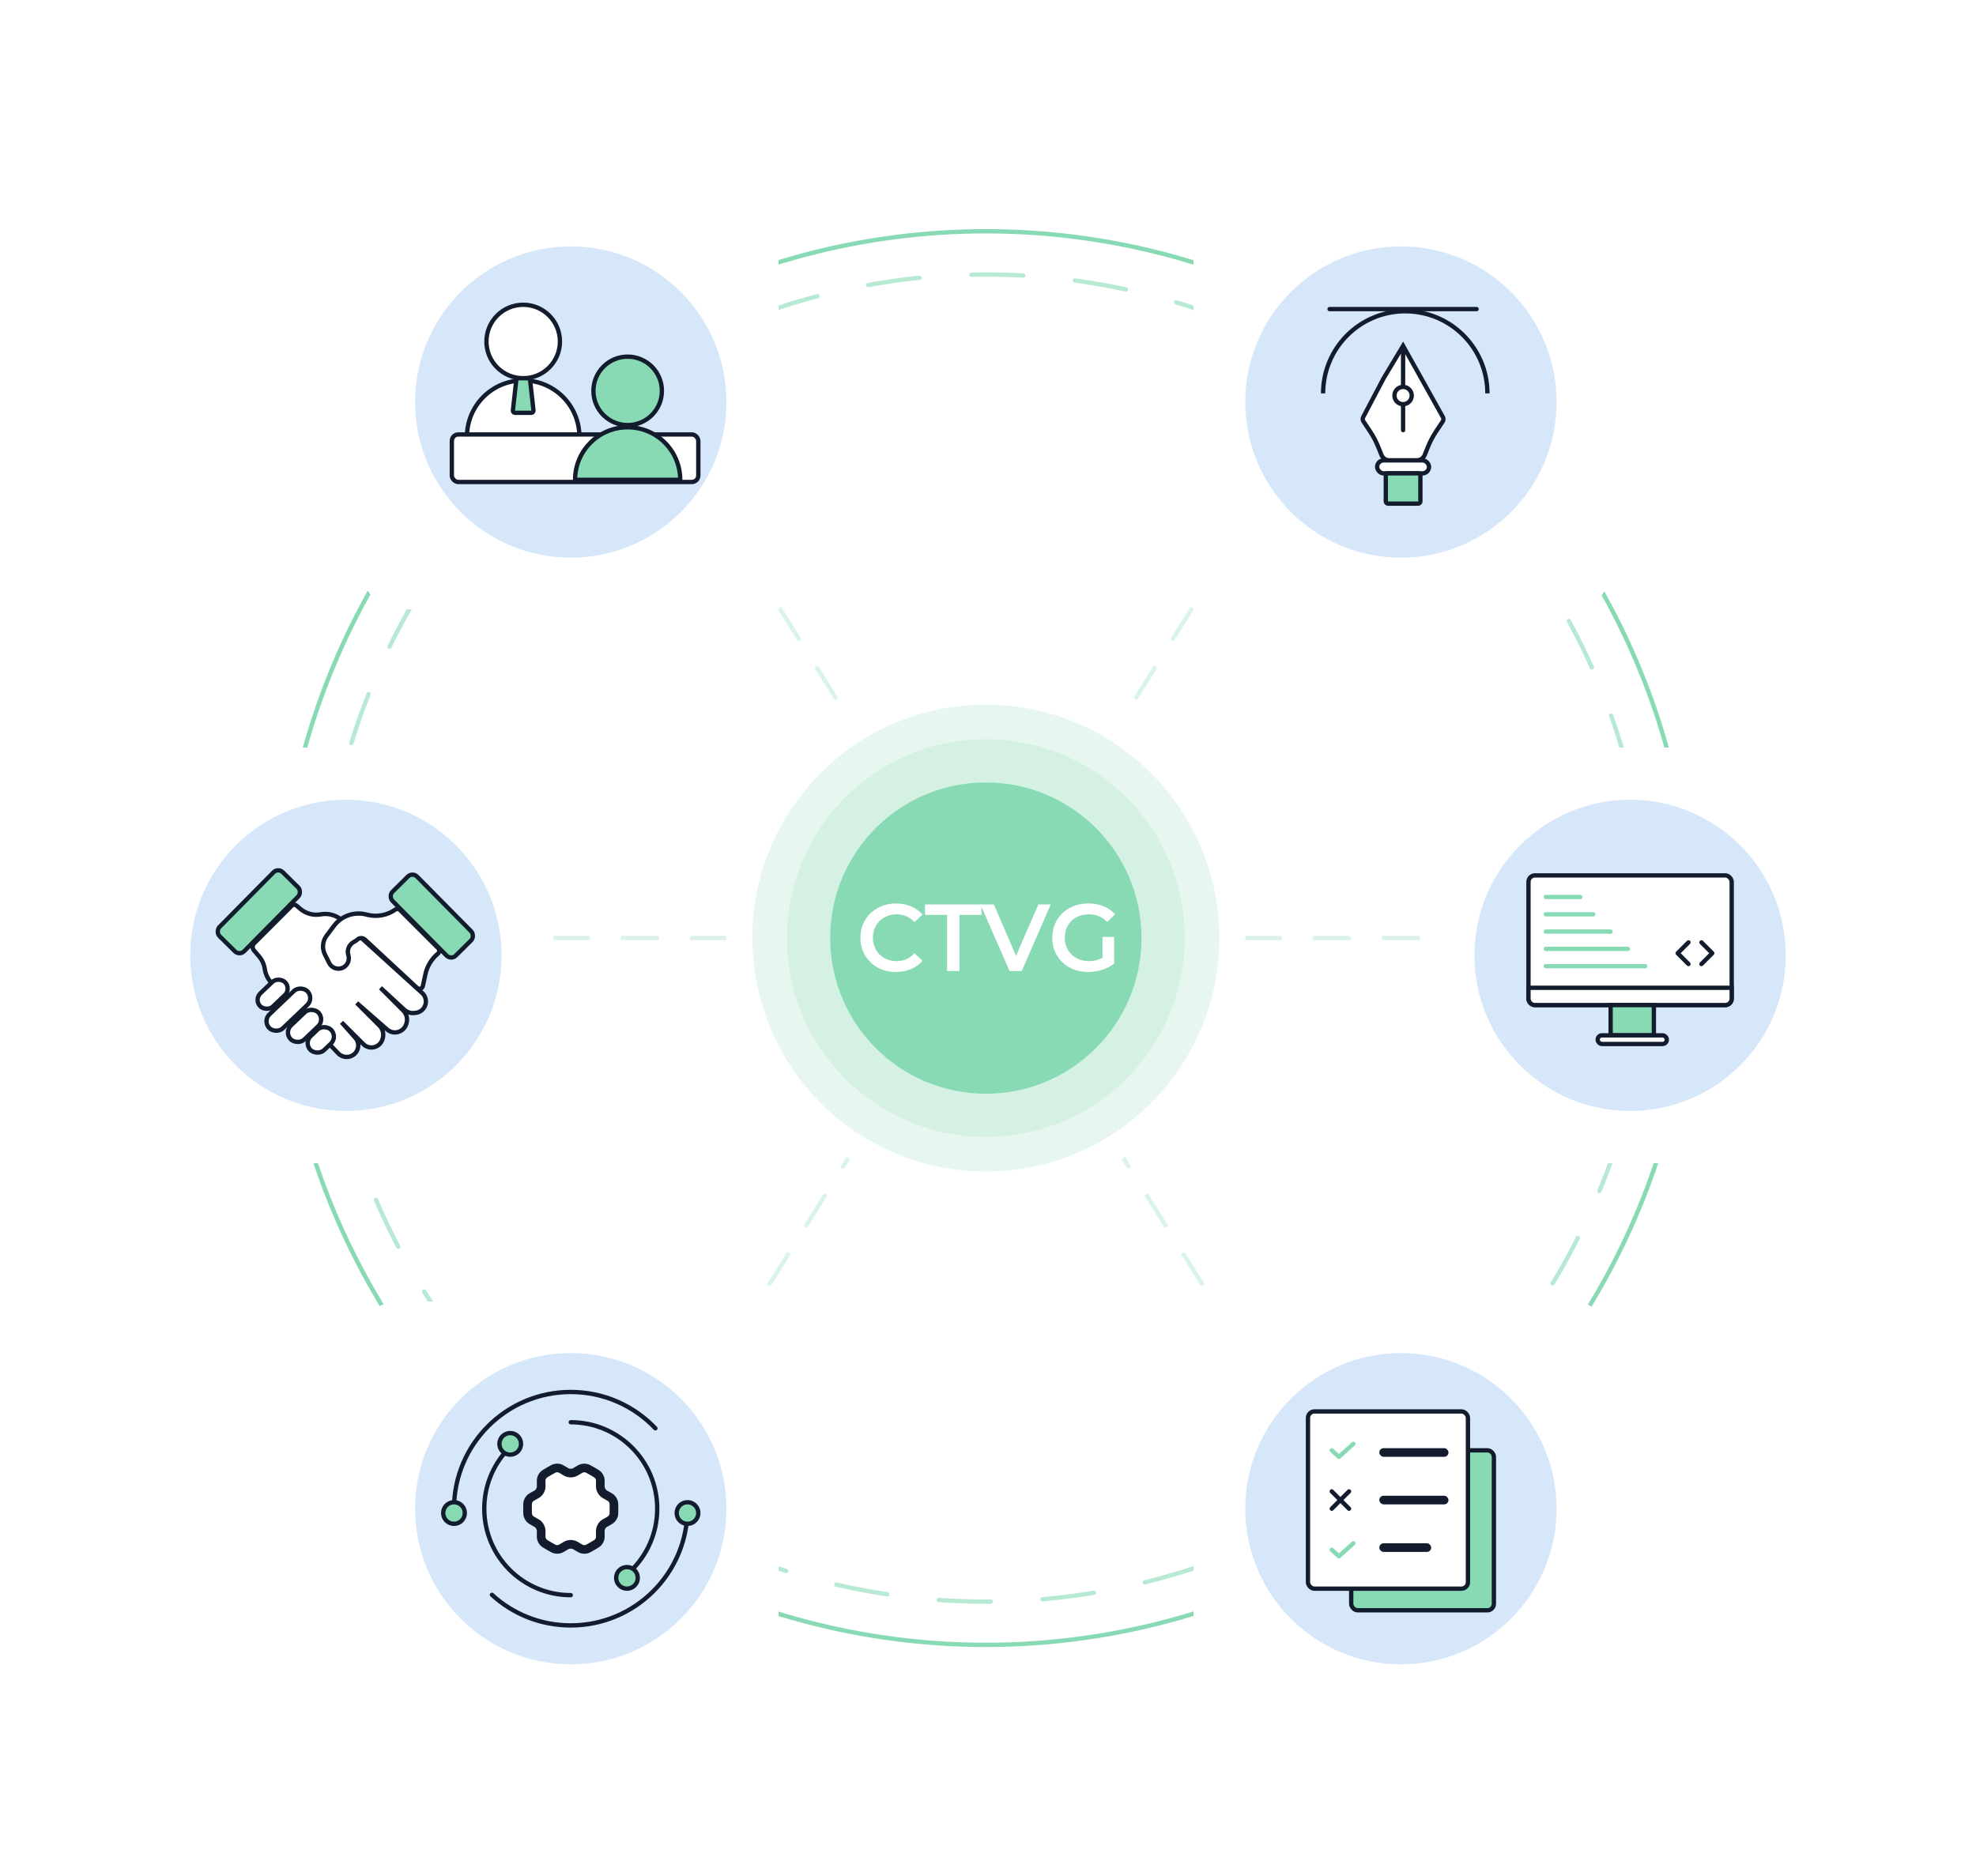 <svg width="457" height="434" viewBox="0 0 457 434" fill="none" xmlns="http://www.w3.org/2000/svg">
<path d="M128 217H329.5" stroke="#88DAB5" stroke-opacity="0.3" stroke-linecap="round" stroke-linejoin="round" stroke-dasharray="8 8"/>
<path d="M178 297L278 137" stroke="#88DAB5" stroke-opacity="0.3" stroke-linecap="round" stroke-linejoin="round" stroke-dasharray="8 8"/>
<path d="M278 297L178 137" stroke="#88DAB5" stroke-opacity="0.3" stroke-linecap="round" stroke-linejoin="round" stroke-dasharray="8 8"/>
<circle cx="228" cy="217" r="153.5" stroke="#88DAB5" stroke-opacity="0.6" stroke-linecap="round" stroke-linejoin="round" stroke-dasharray="12 12"/>
<circle cx="228" cy="217" r="163.5" stroke="#88DAB5" stroke-linecap="round" stroke-linejoin="round"/>
<circle cx="228" cy="217" r="60" fill="white"/>
<circle cx="228" cy="217" r="54" fill="#88DAB5" fill-opacity="0.2"/>
<circle cx="228" cy="217" r="46" fill="#88DAB5" fill-opacity="0.2"/>
<circle cx="228" cy="217" r="36" fill="#88DAB5"/>
<path d="M254.981 216.744H257.687V222.882C256.895 223.513 255.971 223.997 254.915 224.334C253.859 224.671 252.774 224.84 251.659 224.84C250.09 224.84 248.675 224.503 247.413 223.828C246.152 223.139 245.162 222.193 244.443 220.99C243.725 219.787 243.365 218.431 243.365 216.92C243.365 215.409 243.725 214.053 244.443 212.85C245.162 211.647 246.152 210.709 247.413 210.034C248.689 209.345 250.119 209 251.703 209C252.994 209 254.167 209.213 255.223 209.638C256.279 210.063 257.167 210.687 257.885 211.508L256.081 213.268C254.908 212.095 253.493 211.508 251.835 211.508C250.75 211.508 249.782 211.735 248.931 212.19C248.095 212.645 247.435 213.283 246.951 214.104C246.482 214.925 246.247 215.864 246.247 216.92C246.247 217.947 246.482 218.871 246.951 219.692C247.435 220.513 248.095 221.159 248.931 221.628C249.782 222.097 250.743 222.332 251.813 222.332C253.016 222.332 254.072 222.068 254.981 221.54V216.744Z" fill="white"/>
<path d="M243.012 209.22L236.302 224.62H233.486L226.754 209.22H229.856L234.982 221.1L240.152 209.22H243.012Z" fill="white"/>
<path d="M219.036 211.64H213.932V209.22H227V211.64H221.896V224.62H219.036V211.64Z" fill="white"/>
<path d="M207.228 224.84C205.673 224.84 204.265 224.503 203.004 223.828C201.757 223.139 200.775 222.193 200.056 220.99C199.352 219.787 199 218.431 199 216.92C199 215.409 199.359 214.053 200.078 212.85C200.797 211.647 201.779 210.709 203.026 210.034C204.287 209.345 205.695 209 207.25 209C208.511 209 209.663 209.22 210.704 209.66C211.745 210.1 212.625 210.738 213.344 211.574L211.496 213.312C210.381 212.109 209.01 211.508 207.382 211.508C206.326 211.508 205.38 211.743 204.544 212.212C203.708 212.667 203.055 213.305 202.586 214.126C202.117 214.947 201.882 215.879 201.882 216.92C201.882 217.961 202.117 218.893 202.586 219.714C203.055 220.535 203.708 221.181 204.544 221.65C205.38 222.105 206.326 222.332 207.382 222.332C209.01 222.332 210.381 221.723 211.496 220.506L213.344 222.266C212.625 223.102 211.738 223.74 210.682 224.18C209.641 224.62 208.489 224.84 207.228 224.84Z" fill="white"/>
<g filter="url(#filter0_d_42_3058)">
<rect x="32" y="169" width="96" height="96" rx="8" fill="white" shape-rendering="crispEdges"/>
<rect x="32.5" y="169.5" width="95" height="95" rx="7.5" stroke="white" stroke-opacity="0.3" shape-rendering="crispEdges"/>
<circle cx="80" cy="217" r="36" fill="#D7E7FA"/>
<path d="M69.416 206.213L68.57 205.489C68.248 205.213 67.769 205.231 67.469 205.531L58.786 214.214C58.343 214.657 58.315 215.368 58.724 215.844L59.9 217.217C60.618 218.055 61.083 219.08 61.239 220.173C61.409 221.362 61.943 222.468 62.768 223.341L78.202 239.656C78.711 240.195 79.42 240.5 80.161 240.5H80.196C81.518 240.5 82.639 239.528 82.826 238.22C82.936 237.446 82.701 236.663 82.182 236.079L79 232.5L84.035 237.535C84.641 238.141 85.501 238.416 86.346 238.276C87.356 238.107 88.179 237.373 88.461 236.388L88.518 236.187C88.816 235.146 88.525 234.025 87.759 233.259L82.5 228L89.52 234.143C90.14 234.685 90.971 234.921 91.784 234.786C92.832 234.611 93.686 233.849 93.978 232.828L94.018 232.687C94.316 231.646 94.025 230.525 93.259 229.759L88 224.5L93.479 229.557C94.126 230.155 95.005 230.437 95.879 230.328L96.188 230.289C97.509 230.124 98.5 229.001 98.5 227.67C98.5 226.925 98.185 226.215 97.634 225.714L79.107 208.911C77.779 207.706 75.966 207.188 74.201 207.509C72.492 207.82 70.734 207.344 69.416 206.213Z" fill="white" stroke="#121C2D" stroke-linecap="round"/>
<rect x="64.324" y="196.707" width="8" height="20.799" rx="1.5" transform="rotate(44.65 64.324 196.707)" fill="#88DAB5" stroke="#121C2D"/>
<rect x="-0.004" y="0.707" width="8" height="20.799" rx="1.5" transform="matrix(-0.711 0.703 0.703 0.711 94.898 197.207)" fill="#88DAB5" stroke="#121C2D"/>
<rect x="58.707" y="227.227" width="8" height="4.201" rx="2.1" transform="rotate(-43.629 58.707 227.227)" fill="white" stroke="#121C2D"/>
<rect x="60.707" y="232.171" width="12.267" height="4.477" rx="2.238" transform="rotate(-43.629 60.707 232.171)" fill="white" stroke="#121C2D"/>
<rect x="65.669" y="234.767" width="8.898" height="4.477" rx="2.238" transform="rotate(-43.629 65.669 234.767)" fill="white" stroke="#121C2D"/>
<rect x="70.231" y="237.233" width="6.675" height="4.477" rx="2.238" transform="rotate(-43.629 70.231 237.233)" fill="white" stroke="#121C2D"/>
<path d="M81.7 213.98L82.363 213.582C82.454 213.528 82.538 213.462 82.613 213.387C83.108 212.892 83.906 212.877 84.419 213.353L96.435 224.511C96.904 224.947 97.67 224.705 97.805 224.079L98.379 221.399C98.781 219.521 99.802 217.832 101.278 216.602C101.666 216.279 101.692 215.692 101.335 215.335L92.471 206.471C92.199 206.199 91.77 206.164 91.457 206.388C89.581 207.728 87.211 208.178 84.974 207.619L84.638 207.535C83.246 207.186 81.78 207.27 80.436 207.774C79.172 208.248 78.07 209.074 77.259 210.154L75.528 212.462C74.592 213.711 74.441 215.382 75.139 216.778L76.126 218.753C76.824 220.148 78.648 220.516 79.832 219.501C80.544 218.891 80.835 217.922 80.578 217.021L80.545 216.906C80.223 215.782 80.697 214.582 81.7 213.98Z" fill="white" stroke="#121C2D" stroke-linecap="round"/>
</g>
<g filter="url(#filter1_d_42_3058)">
<rect x="276" y="297" width="96" height="96" rx="8" fill="white" shape-rendering="crispEdges"/>
<rect x="276.5" y="297.5" width="95" height="95" rx="7.5" stroke="white" stroke-opacity="0.3" shape-rendering="crispEdges"/>
<circle cx="324" cy="345" r="36" fill="#D7E7FA"/>
<rect x="312.5" y="331.5" width="33" height="37" rx="1.5" fill="#88DAB5" stroke="#121C2D"/>
<rect x="302.5" y="322.5" width="37" height="41" rx="1.5" fill="white" stroke="#121C2D"/>
<rect x="319" y="331" width="16" height="2" rx="1" fill="#121C2D"/>
<path d="M312 345L308 341M312 341L308 345" stroke="#121C2D" stroke-linecap="round" stroke-linejoin="round"/>
<rect x="319" y="342" width="16" height="2" rx="1" fill="#121C2D"/>
<rect x="319" y="353" width="12" height="2" rx="1" fill="#121C2D"/>
<path d="M308 331.5L309.667 333L313 330" stroke="#88DAB5" stroke-linecap="round" stroke-linejoin="round"/>
<path d="M308 354.5L309.667 356L313 353" stroke="#88DAB5" stroke-linecap="round" stroke-linejoin="round"/>
</g>
<g filter="url(#filter2_d_42_3058)">
<rect x="329" y="169" width="96" height="96" rx="8" fill="white" shape-rendering="crispEdges"/>
<rect x="329.5" y="169.5" width="95" height="95" rx="7.5" stroke="white" stroke-opacity="0.3" shape-rendering="crispEdges"/>
<circle cx="377" cy="217" r="36" fill="#D7E7FA"/>
<rect x="353.5" y="198.5" width="47" height="30" rx="1.5" fill="white" stroke="#121C2D"/>
<path d="M393.5 214L396 216.5L393.5 219M390.5 219L388 216.5L390.5 214" stroke="#121C2D" stroke-linecap="round" stroke-linejoin="round"/>
<path d="M353.5 224.5H400.5V227C400.5 227.828 399.828 228.5 399 228.5H355C354.172 228.5 353.5 227.828 353.5 227V224.5Z" fill="white" stroke="#121C2D"/>
<rect x="372.5" y="228.5" width="10" height="7" fill="#88DAB5" stroke="#121C2D"/>
<rect x="369.5" y="235.5" width="16" height="2" rx="1" fill="white" stroke="#121C2D"/>
<rect x="357" y="203" width="9" height="1" rx="0.5" fill="#88DAB5"/>
<rect x="357" y="207" width="12" height="1" rx="0.5" fill="#88DAB5"/>
<rect x="357" y="211" width="16" height="1" rx="0.5" fill="#88DAB5"/>
<rect x="357" y="215" width="20" height="1" rx="0.5" fill="#88DAB5"/>
<rect x="357" y="219" width="24" height="1" rx="0.5" fill="#88DAB5"/>
</g>
<g filter="url(#filter3_d_42_3058)">
<rect x="276" y="41" width="96" height="96" rx="8" fill="white" shape-rendering="crispEdges"/>
<rect x="276.5" y="41.5" width="95" height="95" rx="7.5" stroke="white" stroke-opacity="0.3" shape-rendering="crispEdges"/>
<circle cx="324" cy="89" r="36" fill="#D7E7FA"/>
<path d="M344 87C344 76.507 335.493 68 325 68C314.507 68 306 76.507 306 87" stroke="#121C2D"/>
<path d="M307.5 67.5H341.5" stroke="#121C2D" stroke-linecap="round"/>
<path d="M324.5 76L320 83.5L315.277 92.474C315.106 92.798 315.126 93.19 315.33 93.495L316.845 95.767C317.613 96.919 318.259 98.148 318.773 99.433L319.497 101.243C319.801 102.002 320.536 102.5 321.354 102.5H327.646C328.464 102.5 329.199 102.002 329.503 101.243L330.227 99.433C330.741 98.148 331.387 96.919 332.155 95.767L333.661 93.509C333.869 93.197 333.885 92.794 333.702 92.466L324.5 76Z" fill="white"/>
<path d="M324.5 76L320 83.5L315.277 92.474C315.106 92.798 315.126 93.19 315.33 93.495L316.845 95.767C317.613 96.919 318.259 98.148 318.773 99.433L319.497 101.243C319.801 102.002 320.536 102.5 321.354 102.5H327.646C328.464 102.5 329.199 102.002 329.503 101.243L330.227 99.433C330.741 98.148 331.387 96.919 332.155 95.767L333.661 93.509C333.869 93.197 333.885 92.794 333.702 92.466L324.5 76ZM324.5 76V95.5" stroke="#121C2D" stroke-linecap="round"/>
<circle cx="324.5" cy="87.5" r="2" fill="white" stroke="#121C2D"/>
<rect x="318.5" y="102.5" width="12" height="3" rx="1.5" fill="white" stroke="#121C2D"/>
<rect x="320.5" y="105.5" width="8" height="7" rx="0.5" fill="#88DAB5" stroke="#121C2D"/>
<mask id="path-59-inside-1_42_3058" fill="white">
<rect x="322" y="65" width="5" height="5" rx="0.5"/>
</mask>
<rect x="322" y="65" width="5" height="5" rx="0.5" fill="#88DAB5" stroke="#121C2D" stroke-width="2" mask="url(#path-59-inside-1_42_3058)"/>
<mask id="path-60-inside-2_42_3058" fill="white">
<rect x="341" y="65" width="5" height="5" rx="0.5"/>
</mask>
<rect x="341" y="65" width="5" height="5" rx="0.5" fill="#88DAB5" stroke="#121C2D" stroke-width="2" mask="url(#path-60-inside-2_42_3058)"/>
<mask id="path-61-inside-3_42_3058" fill="white">
<rect x="341" y="85" width="5" height="5" rx="0.5"/>
</mask>
<rect x="341" y="85" width="5" height="5" rx="0.5" fill="#88DAB5" stroke="#121C2D" stroke-width="2" mask="url(#path-61-inside-3_42_3058)"/>
<mask id="path-62-inside-4_42_3058" fill="white">
<rect x="303" y="65" width="5" height="5" rx="0.5"/>
</mask>
<rect x="303" y="65" width="5" height="5" rx="0.5" fill="#88DAB5" stroke="#121C2D" stroke-width="2" mask="url(#path-62-inside-4_42_3058)"/>
<mask id="path-63-inside-5_42_3058" fill="white">
<rect x="303" y="86" width="5" height="5" rx="0.5"/>
</mask>
<rect x="303" y="86" width="5" height="5" rx="0.5" fill="#88DAB5" stroke="#121C2D" stroke-width="2" mask="url(#path-63-inside-5_42_3058)"/>
</g>
<g filter="url(#filter4_d_42_3058)">
<rect x="84" y="41" width="96" height="96" rx="8" fill="white" shape-rendering="crispEdges"/>
<rect x="84.5" y="41.5" width="95" height="95" rx="7.5" stroke="white" stroke-opacity="0.3" shape-rendering="crispEdges"/>
<circle cx="132" cy="89" r="36" fill="#D7E7FA"/>
<circle cx="121" cy="75" r="8.5" fill="white" stroke="#121C2D"/>
<path d="M121 84C113.82 84 108 89.82 108 97H134C134 89.82 128.18 84 121 84Z" fill="white" stroke="#121C2D"/>
<path d="M119.398 83.945C119.426 83.692 119.64 83.5 119.895 83.5H122.105C122.36 83.5 122.574 83.692 122.602 83.945L123.38 90.945C123.413 91.241 123.181 91.5 122.883 91.5H119.117C118.819 91.5 118.587 91.241 118.62 90.945L119.398 83.945Z" fill="#88DAB5" stroke="#121C2D"/>
<rect x="104.5" y="96.5" width="57" height="11" rx="1.5" fill="white" stroke="#121C2D"/>
<circle cx="145.161" cy="86.419" r="7.919" fill="#88DAB5" stroke="#121C2D"/>
<path d="M145.161 94.839C138.445 94.839 133 100.284 133 107H157.323C157.323 100.284 151.878 94.839 145.161 94.839Z" fill="#88DAB5" stroke="#121C2D"/>
</g>
<g filter="url(#filter5_d_42_3058)">
<rect x="84" y="297" width="96" height="96" rx="8" fill="white" shape-rendering="crispEdges"/>
<rect x="84.5" y="297.5" width="95" height="95" rx="7.5" stroke="white" stroke-opacity="0.3" shape-rendering="crispEdges"/>
<circle cx="132" cy="345" r="36" fill="#D7E7FA"/>
<path d="M132 365C120.954 365 112 356.046 112 345C112 339.797 113.987 335.058 117.243 331.5M132 325C143.046 325 152 333.954 152 345C152 350.707 149.609 355.856 145.775 359.5" stroke="#121C2D" stroke-linecap="round"/>
<path d="M159 345C159 359.912 146.912 372 132 372C124.976 372 118.578 369.318 113.775 364.921M105 345C105 330.088 117.088 318 132 318C139.705 318 146.656 321.227 151.575 326.404" stroke="#121C2D" stroke-linecap="round"/>
<path d="M140.35 341.923L139.984 341.719C139.927 341.688 139.899 341.672 139.871 341.655C139.598 341.492 139.368 341.265 139.2 340.995C139.183 340.968 139.167 340.94 139.134 340.883L139.134 340.883C139.101 340.827 139.085 340.798 139.07 340.77C138.919 340.489 138.838 340.176 138.833 339.856C138.833 339.828 138.833 339.798 138.834 339.745L138.834 339.726L138.841 339.309C138.853 338.623 138.859 338.28 138.763 337.973C138.678 337.701 138.536 337.45 138.346 337.237C138.132 336.997 137.835 336.826 137.242 336.485L137.239 336.483L136.746 336.198C136.153 335.857 135.856 335.686 135.541 335.621C135.263 335.563 134.976 335.566 134.698 335.628C134.385 335.698 134.093 335.873 133.509 336.223L133.504 336.226L133.15 336.437C133.094 336.471 133.066 336.488 133.038 336.503C132.76 336.658 132.449 336.744 132.13 336.754C132.098 336.755 132.066 336.755 132 336.755H132C131.935 336.755 131.903 336.755 131.871 336.754C131.552 336.744 131.24 336.658 130.961 336.502C130.934 336.487 130.907 336.471 130.855 336.44L130.849 336.436L130.493 336.222L130.49 336.221C129.902 335.868 129.608 335.691 129.294 335.621C129.015 335.558 128.726 335.556 128.447 335.615C128.131 335.681 127.834 335.853 127.239 336.198L126.751 336.481C126.16 336.825 125.865 336.996 125.651 337.236C125.463 337.449 125.321 337.699 125.237 337.97C125.141 338.277 125.147 338.619 125.158 339.303L125.165 339.727C125.166 339.792 125.167 339.824 125.167 339.856C125.162 340.175 125.081 340.489 124.929 340.771C124.914 340.799 124.898 340.827 124.866 340.882C124.834 340.938 124.818 340.966 124.801 340.993C124.633 341.265 124.401 341.492 124.126 341.656C124.099 341.672 124.071 341.688 124.015 341.719L123.653 341.919L123.653 341.919C123.052 342.253 122.751 342.419 122.532 342.657C122.339 342.867 122.192 343.116 122.103 343.387C122.002 343.694 122.003 344.037 122.004 344.723L122.004 344.726L122.006 345.288L122.006 345.294C122.007 345.973 122.008 346.313 122.109 346.617C122.198 346.887 122.344 347.134 122.537 347.343C122.754 347.578 123.052 347.744 123.648 348.076L123.65 348.077L124.008 348.276L124.013 348.279C124.071 348.311 124.101 348.328 124.129 348.345C124.402 348.509 124.631 348.735 124.798 349.006C124.816 349.035 124.833 349.065 124.868 349.126L124.868 349.126C124.902 349.186 124.92 349.216 124.935 349.246C125.082 349.523 125.161 349.832 125.167 350.146C125.167 350.179 125.167 350.214 125.166 350.283L125.159 350.69L125.159 350.692C125.147 351.377 125.141 351.72 125.237 352.027C125.322 352.299 125.465 352.55 125.654 352.763C125.869 353.003 126.166 353.174 126.76 353.517L127.254 353.802C127.847 354.143 128.144 354.314 128.458 354.379C128.737 354.437 129.024 354.434 129.302 354.372C129.615 354.302 129.907 354.127 130.492 353.777L130.496 353.774L130.849 353.563C130.905 353.529 130.934 353.512 130.962 353.497C131.24 353.342 131.551 353.256 131.869 353.246C131.901 353.245 131.934 353.245 131.999 353.245C132.064 353.245 132.098 353.245 132.13 353.246C132.449 353.256 132.76 353.342 133.039 353.498C133.067 353.513 133.095 353.53 133.151 353.564L133.507 353.778L133.508 353.778C134.097 354.132 134.391 354.308 134.706 354.379C134.985 354.441 135.273 354.444 135.553 354.385C135.869 354.319 136.166 354.147 136.761 353.802L137.248 353.519C137.84 353.175 138.135 353.004 138.349 352.764C138.537 352.551 138.679 352.301 138.763 352.03C138.859 351.723 138.853 351.381 138.842 350.697L138.834 350.273L138.834 350.251C138.833 350.201 138.833 350.172 138.833 350.145C138.838 349.825 138.919 349.511 139.07 349.229C139.085 349.201 139.101 349.173 139.133 349.118L139.134 349.118C139.166 349.062 139.182 349.034 139.199 349.007C139.367 348.735 139.599 348.508 139.874 348.344C139.9 348.328 139.927 348.313 139.98 348.284L139.985 348.281L140.347 348.081C140.948 347.747 141.249 347.581 141.468 347.343C141.661 347.133 141.808 346.884 141.897 346.613C141.998 346.306 141.997 345.962 141.996 345.274L141.995 344.712C141.993 344.029 141.992 343.687 141.891 343.383C141.802 343.113 141.656 342.866 141.463 342.657C141.246 342.421 140.947 342.255 140.35 341.923Z" fill="white" stroke="#121C2D" stroke-width="2" stroke-linecap="round" stroke-linejoin="round"/>
<circle cx="118" cy="330" r="2.5" fill="#88DAB5" stroke="#121C2D"/>
<circle cx="145" cy="361" r="2.5" fill="#88DAB5" stroke="#121C2D"/>
<circle cx="159" cy="346" r="2.5" fill="#88DAB5" stroke="#121C2D"/>
<circle cx="105" cy="346" r="2.5" fill="#88DAB5" stroke="#121C2D"/>
</g>
<defs>
<filter id="filter0_d_42_3058" x="26" y="167" width="108" height="108" filterUnits="userSpaceOnUse" color-interpolation-filters="sRGB">
<feFlood flood-opacity="0" result="BackgroundImageFix"/>
<feColorMatrix in="SourceAlpha" type="matrix" values="0 0 0 0 0 0 0 0 0 0 0 0 0 0 0 0 0 0 127 0" result="hardAlpha"/>
<feOffset dy="4"/>
<feGaussianBlur stdDeviation="3"/>
<feComposite in2="hardAlpha" operator="out"/>
<feColorMatrix type="matrix" values="0 0 0 0 0 0 0 0 0 0 0 0 0 0 0 0 0 0 0.08 0"/>
<feBlend mode="normal" in2="BackgroundImageFix" result="effect1_dropShadow_42_3058"/>
<feBlend mode="normal" in="SourceGraphic" in2="effect1_dropShadow_42_3058" result="shape"/>
</filter>
<filter id="filter1_d_42_3058" x="270" y="295" width="108" height="108" filterUnits="userSpaceOnUse" color-interpolation-filters="sRGB">
<feFlood flood-opacity="0" result="BackgroundImageFix"/>
<feColorMatrix in="SourceAlpha" type="matrix" values="0 0 0 0 0 0 0 0 0 0 0 0 0 0 0 0 0 0 127 0" result="hardAlpha"/>
<feOffset dy="4"/>
<feGaussianBlur stdDeviation="3"/>
<feComposite in2="hardAlpha" operator="out"/>
<feColorMatrix type="matrix" values="0 0 0 0 0 0 0 0 0 0 0 0 0 0 0 0 0 0 0.08 0"/>
<feBlend mode="normal" in2="BackgroundImageFix" result="effect1_dropShadow_42_3058"/>
<feBlend mode="normal" in="SourceGraphic" in2="effect1_dropShadow_42_3058" result="shape"/>
</filter>
<filter id="filter2_d_42_3058" x="323" y="167" width="108" height="108" filterUnits="userSpaceOnUse" color-interpolation-filters="sRGB">
<feFlood flood-opacity="0" result="BackgroundImageFix"/>
<feColorMatrix in="SourceAlpha" type="matrix" values="0 0 0 0 0 0 0 0 0 0 0 0 0 0 0 0 0 0 127 0" result="hardAlpha"/>
<feOffset dy="4"/>
<feGaussianBlur stdDeviation="3"/>
<feComposite in2="hardAlpha" operator="out"/>
<feColorMatrix type="matrix" values="0 0 0 0 0 0 0 0 0 0 0 0 0 0 0 0 0 0 0.08 0"/>
<feBlend mode="normal" in2="BackgroundImageFix" result="effect1_dropShadow_42_3058"/>
<feBlend mode="normal" in="SourceGraphic" in2="effect1_dropShadow_42_3058" result="shape"/>
</filter>
<filter id="filter3_d_42_3058" x="270" y="39" width="108" height="108" filterUnits="userSpaceOnUse" color-interpolation-filters="sRGB">
<feFlood flood-opacity="0" result="BackgroundImageFix"/>
<feColorMatrix in="SourceAlpha" type="matrix" values="0 0 0 0 0 0 0 0 0 0 0 0 0 0 0 0 0 0 127 0" result="hardAlpha"/>
<feOffset dy="4"/>
<feGaussianBlur stdDeviation="3"/>
<feComposite in2="hardAlpha" operator="out"/>
<feColorMatrix type="matrix" values="0 0 0 0 0 0 0 0 0 0 0 0 0 0 0 0 0 0 0.08 0"/>
<feBlend mode="normal" in2="BackgroundImageFix" result="effect1_dropShadow_42_3058"/>
<feBlend mode="normal" in="SourceGraphic" in2="effect1_dropShadow_42_3058" result="shape"/>
</filter>
<filter id="filter4_d_42_3058" x="78" y="39" width="108" height="108" filterUnits="userSpaceOnUse" color-interpolation-filters="sRGB">
<feFlood flood-opacity="0" result="BackgroundImageFix"/>
<feColorMatrix in="SourceAlpha" type="matrix" values="0 0 0 0 0 0 0 0 0 0 0 0 0 0 0 0 0 0 127 0" result="hardAlpha"/>
<feOffset dy="4"/>
<feGaussianBlur stdDeviation="3"/>
<feComposite in2="hardAlpha" operator="out"/>
<feColorMatrix type="matrix" values="0 0 0 0 0 0 0 0 0 0 0 0 0 0 0 0 0 0 0.08 0"/>
<feBlend mode="normal" in2="BackgroundImageFix" result="effect1_dropShadow_42_3058"/>
<feBlend mode="normal" in="SourceGraphic" in2="effect1_dropShadow_42_3058" result="shape"/>
</filter>
<filter id="filter5_d_42_3058" x="78" y="295" width="108" height="108" filterUnits="userSpaceOnUse" color-interpolation-filters="sRGB">
<feFlood flood-opacity="0" result="BackgroundImageFix"/>
<feColorMatrix in="SourceAlpha" type="matrix" values="0 0 0 0 0 0 0 0 0 0 0 0 0 0 0 0 0 0 127 0" result="hardAlpha"/>
<feOffset dy="4"/>
<feGaussianBlur stdDeviation="3"/>
<feComposite in2="hardAlpha" operator="out"/>
<feColorMatrix type="matrix" values="0 0 0 0 0 0 0 0 0 0 0 0 0 0 0 0 0 0 0.08 0"/>
<feBlend mode="normal" in2="BackgroundImageFix" result="effect1_dropShadow_42_3058"/>
<feBlend mode="normal" in="SourceGraphic" in2="effect1_dropShadow_42_3058" result="shape"/>
</filter>
</defs>
</svg>
